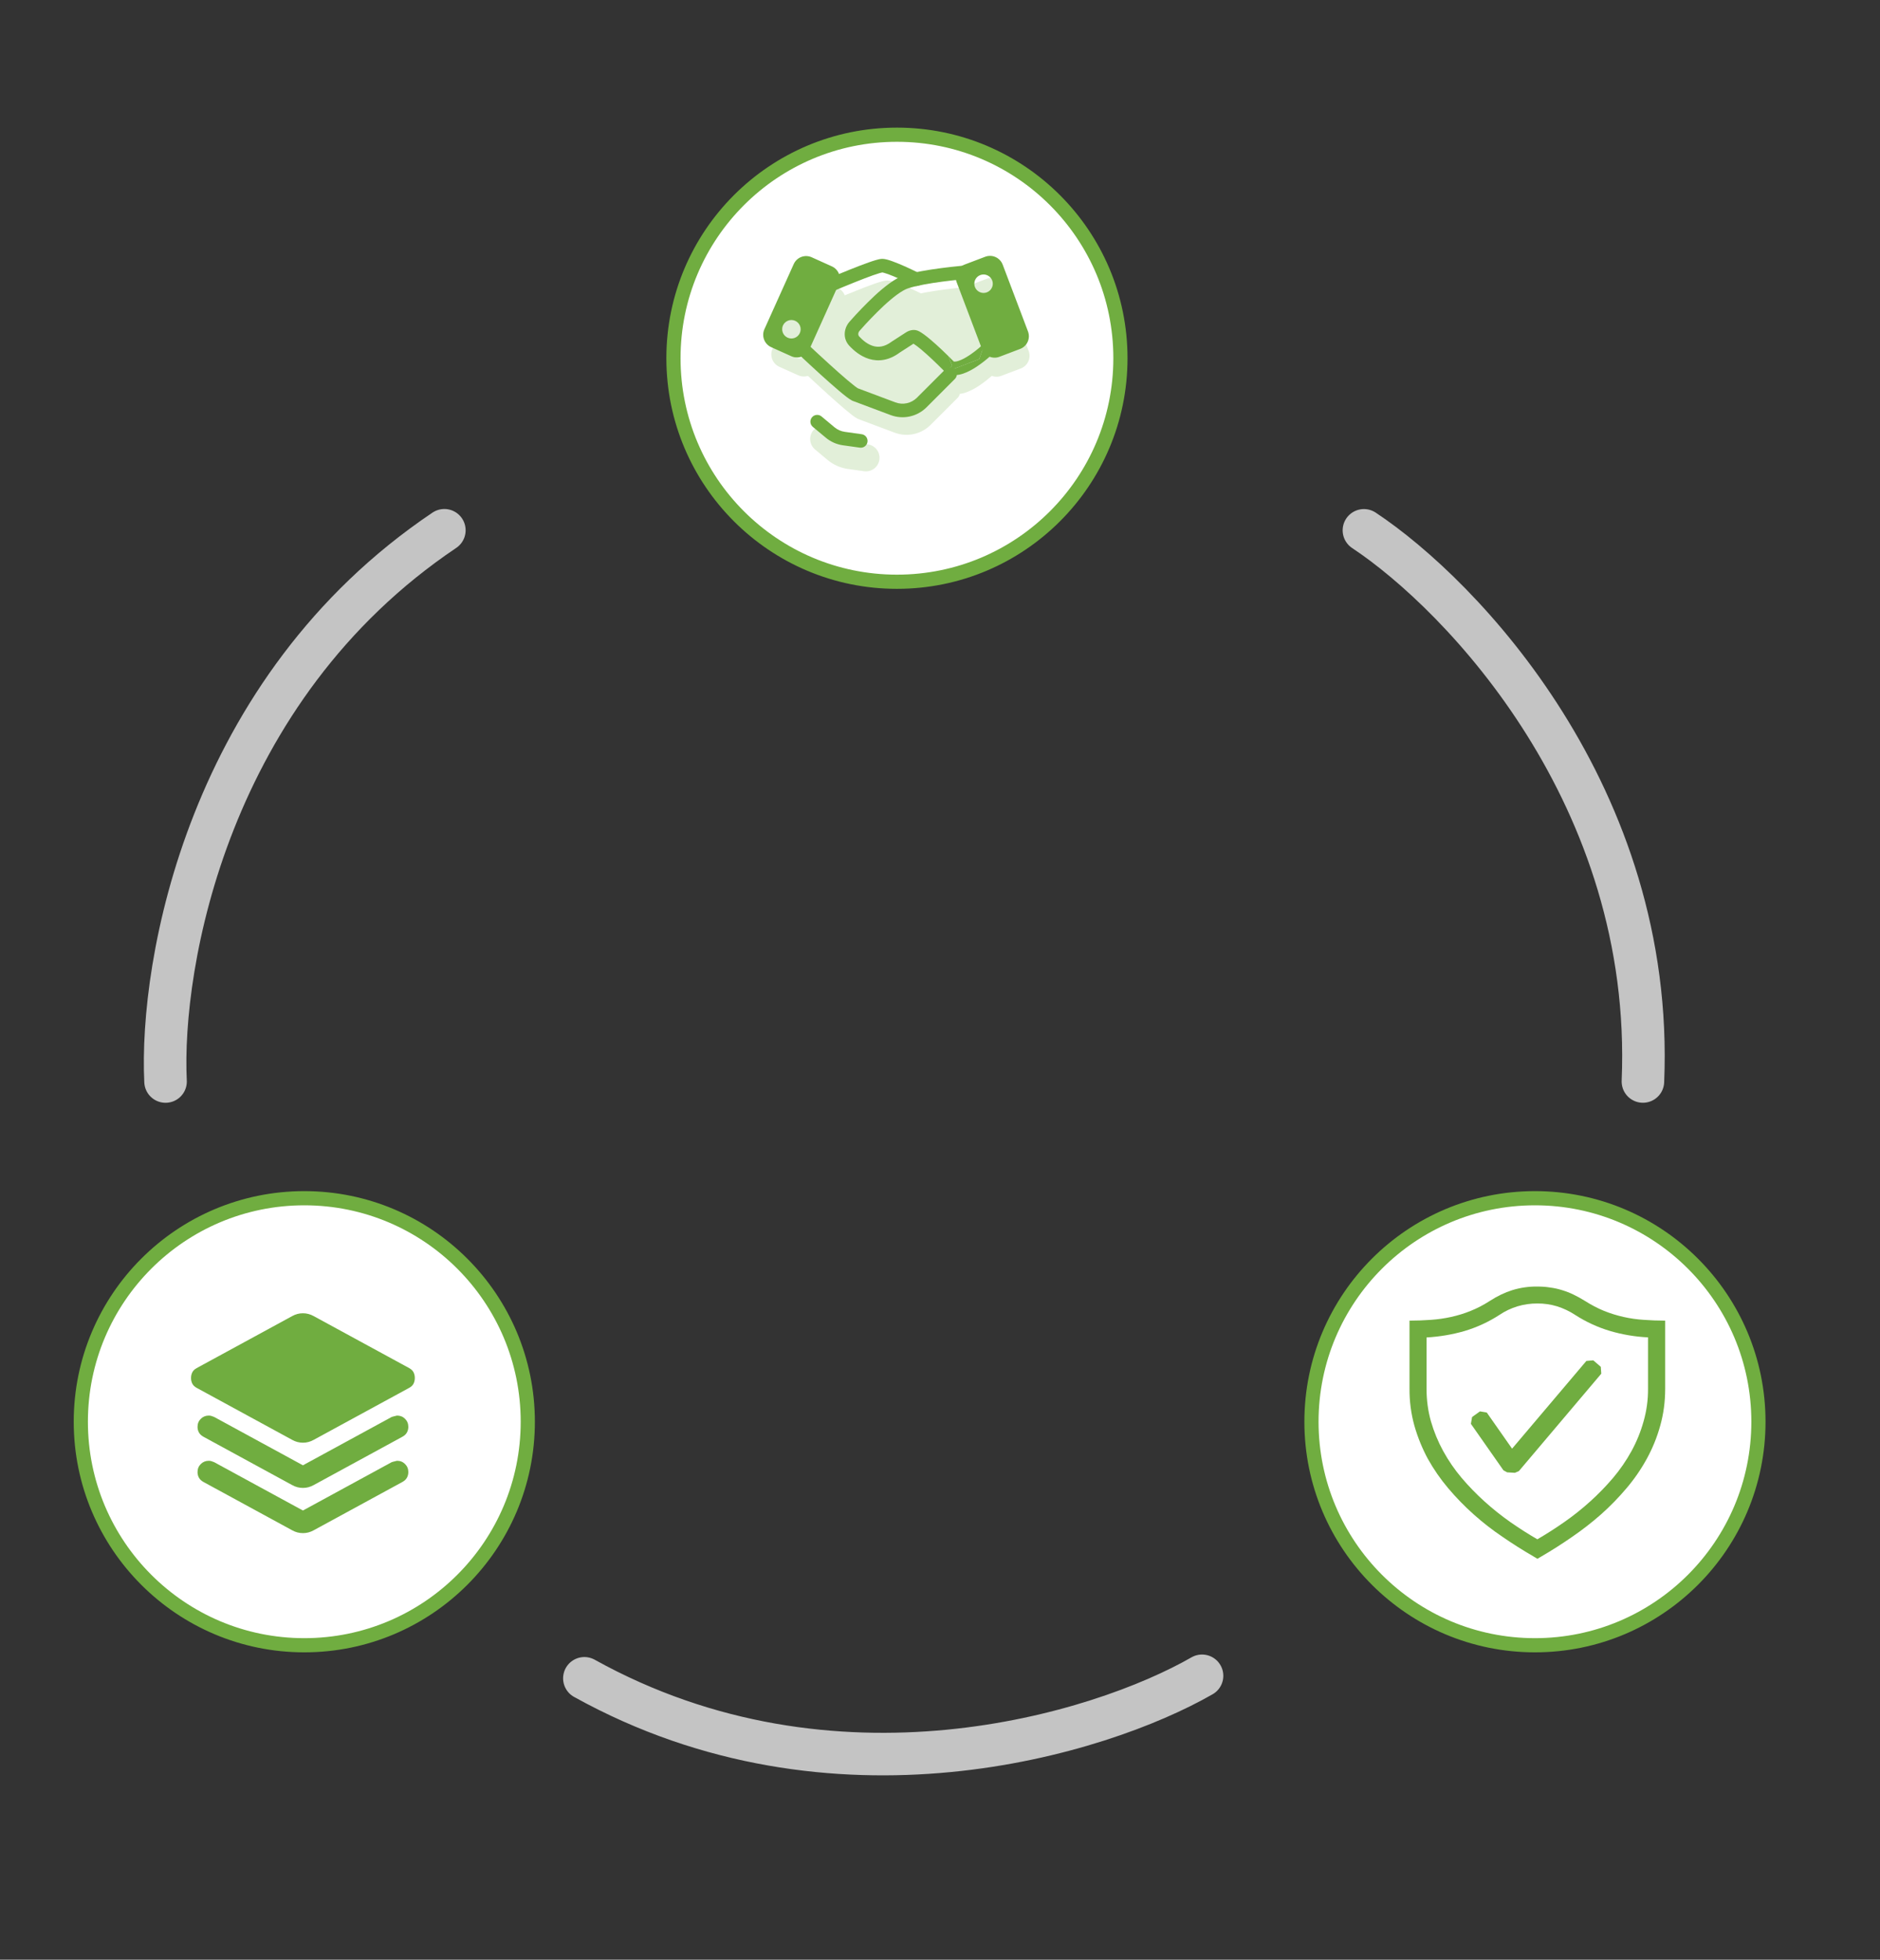 <svg width="663" height="691" viewBox="0 0 663 691" fill="none" xmlns="http://www.w3.org/2000/svg">
<rect x="0" y="0" width="663" height="691" fill="#333333" stroke="none"/>
<g id="optimized - progressBar">
<g id="houseCards">
<g id="shake">
<circle id="Ellipse 39" cx="316.315" cy="126.315" r="78.815" fill="white" stroke="#70AD40" stroke-width="5"/>
<g id="pepicons-print:handshake">
<g id="Group">
<g id="Group_2" opacity="0.2">
<path id="Vector" fill-rule="evenodd" clip-rule="evenodd" d="M288.724 98.485C287.567 97.965 286.252 97.925 285.066 98.374C283.88 98.823 282.922 99.725 282.4 100.881L272.437 122.999C271.916 124.155 271.876 125.47 272.324 126.656C272.773 127.841 273.673 128.8 274.829 129.322L281.525 132.336C282.098 132.594 282.715 132.738 283.343 132.757C283.971 132.777 284.597 132.673 285.185 132.451C285.772 132.229 286.31 131.893 286.768 131.463C287.226 131.033 287.595 130.517 287.853 129.944L297.812 107.831C298.332 106.675 298.372 105.359 297.923 104.173C297.473 102.988 296.572 102.029 295.416 101.508L288.724 98.485ZM280.353 126.012C280.735 126.2 281.15 126.309 281.575 126.333C282 126.357 282.425 126.296 282.826 126.152C283.226 126.008 283.593 125.785 283.906 125.496C284.218 125.208 284.47 124.859 284.645 124.471C284.819 124.083 284.915 123.664 284.924 123.239C284.934 122.814 284.858 122.391 284.701 121.996C284.544 121.6 284.308 121.241 284.009 120.938C283.71 120.635 283.354 120.396 282.96 120.234C282.199 119.921 281.347 119.916 280.582 120.22C279.818 120.524 279.201 121.113 278.863 121.863C278.525 122.613 278.491 123.465 278.769 124.239C279.047 125.013 279.615 125.649 280.353 126.012ZM359.994 129.92C360.581 129.697 361.119 129.361 361.576 128.93C362.034 128.499 362.402 127.983 362.659 127.41C362.917 126.837 363.059 126.219 363.078 125.591C363.097 124.963 362.991 124.337 362.768 123.75L354.178 101.077C353.728 99.891 352.826 98.932 351.67 98.411C350.514 97.89 349.198 97.85 348.012 98.298L341.148 100.9C340.56 101.123 340.022 101.459 339.564 101.889C339.106 102.32 338.738 102.837 338.48 103.41C338.222 103.983 338.079 104.601 338.06 105.229C338.041 105.857 338.146 106.483 338.369 107.071L346.96 129.743C347.182 130.331 347.518 130.869 347.949 131.327C348.379 131.785 348.896 132.153 349.469 132.411C350.042 132.67 350.66 132.812 351.289 132.831C351.917 132.85 352.543 132.745 353.13 132.522L359.994 129.92ZM346.453 104.54C345.666 104.839 345.03 105.437 344.685 106.204C344.34 106.971 344.313 107.844 344.611 108.63C344.909 109.417 345.508 110.052 346.275 110.398C347.042 110.743 347.914 110.77 348.701 110.472C349.09 110.324 349.447 110.101 349.75 109.816C350.053 109.53 350.298 109.188 350.469 108.808C350.64 108.428 350.734 108.019 350.747 107.602C350.759 107.186 350.69 106.771 350.542 106.382C350.395 105.992 350.172 105.636 349.886 105.333C349.601 105.029 349.259 104.785 348.879 104.614C348.499 104.443 348.089 104.349 347.673 104.336C347.257 104.323 346.842 104.393 346.453 104.54Z" fill="#70AD40"/>
<path id="Vector_2" fill-rule="evenodd" clip-rule="evenodd" d="M340.942 106.018H340.904L340.794 106.028L340.364 106.066L338.766 106.224C337.412 106.368 335.547 106.573 333.49 106.846C329.31 107.401 324.56 108.195 321.666 109.156C320.714 109.477 319.456 110.189 317.954 111.285C316.337 112.491 314.791 113.789 313.324 115.173C310.484 117.852 307.771 120.661 305.193 123.592C304.499 124.372 304.619 125.194 305.011 125.615C306.25 126.945 307.881 128.265 309.717 128.806C311.401 129.298 313.487 129.222 316.036 127.309L316.103 127.261L320.862 124.19C321.862 123.539 323.713 122.784 325.598 123.826C327.688 124.984 330.826 127.787 333.237 130.059C334.649 131.393 336.038 132.752 337.403 134.134C337.704 134.182 338.226 134.158 339.067 133.871C340.351 133.39 341.569 132.75 342.693 131.967C344.251 130.923 345.727 129.76 347.108 128.49L347.165 128.433L347.18 128.418M334.37 137.87L334.652 138.157L335.011 138.343C336.91 139.291 338.991 138.946 340.598 138.406C342.277 137.792 343.872 136.968 345.343 135.952C347.113 134.766 348.789 133.445 350.356 132.001L350.437 131.92L350.461 131.9L350.471 131.891L348.83 130.155L350.475 131.886C350.703 131.67 350.886 131.411 351.014 131.124C351.141 130.836 351.211 130.527 351.219 130.213C351.227 129.899 351.173 129.587 351.06 129.293C350.947 129 350.778 128.732 350.562 128.504C350.345 128.277 350.086 128.094 349.799 127.966C349.512 127.839 349.203 127.769 348.888 127.761C348.574 127.753 348.262 127.807 347.969 127.92C347.676 128.032 347.407 128.202 347.18 128.418M334.37 137.87L334.346 137.851L334.284 137.784L334.026 137.521C332.692 136.17 331.335 134.844 329.955 133.541C327.573 131.293 325.043 129.083 323.536 128.16C323.509 128.175 323.481 128.191 323.455 128.208L318.834 131.188C315.142 133.929 311.521 134.321 308.369 133.393C305.346 132.503 303.011 130.485 301.509 128.873C299.132 126.318 299.601 122.688 301.605 120.425C304.288 117.378 307.111 114.457 310.067 111.672C311.671 110.156 313.364 108.736 315.137 107.42C316.782 106.219 318.514 105.172 320.155 104.622C323.531 103.493 328.702 102.661 332.864 102.106C335.21 101.797 337.562 101.53 339.919 101.307L340.368 101.264L340.488 101.254L340.526 101.249C341.151 101.208 341.767 101.412 342.242 101.82C342.717 102.227 343.014 102.804 343.068 103.428C343.123 104.051 342.931 104.671 342.533 105.155C342.136 105.638 341.565 105.951 340.942 106.018" fill="#70AD40"/>
<path id="Vector_3" fill-rule="evenodd" clip-rule="evenodd" d="M295.148 110.486L294.205 108.286L293.263 106.086L293.454 106.009L293.981 105.784C296.561 104.691 299.152 103.623 301.753 102.579C303.944 101.699 306.23 100.81 308.134 100.14C309.081 99.805 309.957 99.518 310.693 99.308C311.329 99.126 312.142 98.915 312.817 98.915C313.429 98.915 314.075 99.059 314.601 99.198C315.175 99.346 315.797 99.556 316.433 99.786C317.71 100.25 319.15 100.858 320.48 101.446C322.033 102.139 323.574 102.861 325.1 103.613L325.406 103.766L325.488 103.804L325.516 103.818C326.079 104.104 326.506 104.601 326.704 105.2C326.902 105.799 326.855 106.452 326.574 107.017C326.292 107.582 325.799 108.013 325.201 108.216C324.604 108.418 323.95 108.376 323.383 108.099L323.359 108.085L323.283 108.052L322.996 107.908C321.523 107.184 320.037 106.487 318.538 105.818C317.246 105.244 315.926 104.689 314.802 104.282C314.33 104.107 313.852 103.953 313.367 103.818C313.193 103.768 313.015 103.728 312.836 103.699L312.793 103.708C312.697 103.727 312.458 103.775 312.009 103.904C311.406 104.077 310.631 104.335 309.722 104.651C307.919 105.292 305.699 106.148 303.528 107.018C300.956 108.049 298.396 109.106 295.846 110.19L295.329 110.41L295.148 110.486ZM292.01 109.228C291.886 108.94 291.82 108.629 291.815 108.315C291.811 108.001 291.869 107.689 291.985 107.397C292.102 107.105 292.274 106.839 292.494 106.614C292.713 106.389 292.974 106.21 293.263 106.086L294.205 108.286L295.148 110.486C294.565 110.735 293.907 110.742 293.318 110.507C292.73 110.271 292.259 109.811 292.01 109.228ZM283.161 127.581C283.377 127.353 283.635 127.169 283.922 127.041C284.209 126.913 284.518 126.842 284.832 126.833C285.146 126.824 285.459 126.877 285.752 126.989C286.046 127.101 286.314 127.27 286.543 127.486L284.902 129.222L283.256 130.963C283.028 130.747 282.844 130.489 282.716 130.202C282.588 129.915 282.517 129.606 282.508 129.292C282.499 128.978 282.552 128.665 282.664 128.372C282.776 128.078 282.945 127.81 283.161 127.581ZM304.504 143.328L317.194 148.087C318.484 148.571 319.887 148.674 321.234 148.382C322.581 148.09 323.815 147.417 324.789 146.442L334.394 136.837C334.843 136.389 335.452 136.137 336.087 136.137C336.721 136.138 337.33 136.39 337.778 136.839C338.227 137.288 338.478 137.897 338.478 138.532C338.477 139.167 338.225 139.775 337.776 140.224L328.171 149.824C326.547 151.447 324.49 152.569 322.246 153.055C320.002 153.541 317.665 153.371 315.515 152.564L302.552 147.705L302.442 147.647C301.726 147.253 301.046 146.797 300.409 146.284C299.529 145.599 298.665 144.894 297.817 144.17C295.903 142.543 293.646 140.534 291.493 138.588C288.955 136.282 286.438 133.954 283.941 131.604L283.438 131.131L283.256 130.963L284.902 129.222L286.543 127.486L286.72 127.648L287.217 128.122C289.693 130.451 292.19 132.758 294.708 135.043C296.846 136.981 299.06 138.951 300.907 140.52C301.835 141.305 302.657 141.979 303.327 142.491C303.934 142.96 304.317 143.218 304.504 143.328ZM286.825 151.746C287.228 151.264 287.722 150.866 288.278 150.575C288.835 150.283 289.444 150.105 290.07 150.049C290.696 149.993 291.326 150.061 291.926 150.248C292.526 150.436 293.082 150.741 293.564 151.144L297.965 154.822C298.65 155.395 299.482 155.764 300.366 155.889L306.049 156.683C306.671 156.77 307.27 156.979 307.811 157.298C308.352 157.617 308.826 158.039 309.204 158.54C309.582 159.042 309.858 159.613 310.015 160.222C310.173 160.83 310.209 161.463 310.122 162.085C310.034 162.708 309.825 163.306 309.506 163.848C309.188 164.389 308.765 164.863 308.264 165.241C307.762 165.619 307.191 165.895 306.583 166.052C305.974 166.209 305.341 166.246 304.719 166.158L299.036 165.359C296.384 164.988 293.889 163.881 291.833 162.164L287.432 158.486C286.459 157.673 285.848 156.507 285.734 155.244C285.62 153.981 286.013 152.725 286.825 151.751" fill="#70AD40"/>
<path id="Vector_4" d="M292.469 108.094L304.102 103.436H315.735L338.407 105.956L343.061 117.584L347.716 129.217L338.407 136.201L322.125 150.158L304.102 146.102L294.205 138.525L284.902 129.217L292.469 108.094Z" fill="#70AD40"/>
</g>
<path id="Vector_5" fill-rule="evenodd" clip-rule="evenodd" d="M286.241 90.712C285.084 90.192 283.768 90.153 282.582 90.603C281.396 91.054 280.438 91.957 279.918 93.113L269.572 116.087C269.051 117.243 269.011 118.558 269.459 119.744C269.907 120.93 270.808 121.889 271.963 122.411L279.09 125.62C279.663 125.879 280.281 126.022 280.909 126.042C281.537 126.061 282.162 125.957 282.75 125.735C283.337 125.513 283.876 125.177 284.334 124.747C284.791 124.317 285.16 123.801 285.419 123.229L295.765 100.25C296.285 99.094 296.326 97.779 295.877 96.593C295.429 95.408 294.528 94.448 293.373 93.927L286.241 90.712ZM277.761 119.067C278.151 119.243 278.572 119.34 278.999 119.354C279.427 119.367 279.853 119.296 280.253 119.144C280.653 118.993 281.02 118.764 281.332 118.471C281.643 118.178 281.894 117.826 282.07 117.436C282.246 117.046 282.344 116.625 282.357 116.197C282.37 115.77 282.299 115.344 282.147 114.943C281.996 114.543 281.767 114.177 281.474 113.865C281.181 113.553 280.829 113.302 280.439 113.126C279.651 112.771 278.755 112.744 277.947 113.049C277.138 113.355 276.485 113.97 276.13 114.758C275.774 115.545 275.747 116.442 276.052 117.25C276.358 118.058 276.973 118.712 277.761 119.067ZM359.755 123.037C360.342 122.814 360.88 122.478 361.337 122.047C361.795 121.616 362.162 121.1 362.42 120.527C362.678 119.954 362.82 119.336 362.839 118.708C362.857 118.08 362.752 117.454 362.529 116.867L353.608 93.314C353.386 92.727 353.05 92.188 352.619 91.731C352.189 91.273 351.672 90.904 351.099 90.646C350.526 90.388 349.908 90.245 349.28 90.226C348.651 90.207 348.026 90.312 347.438 90.535L340.134 93.305C339.547 93.528 339.009 93.864 338.552 94.295C338.094 94.726 337.726 95.242 337.469 95.815C337.211 96.388 337.069 97.006 337.05 97.634C337.031 98.262 337.137 98.888 337.36 99.475L346.285 123.033C346.735 124.218 347.636 125.177 348.793 125.699C349.949 126.22 351.265 126.26 352.451 125.812L359.755 123.037ZM345.706 96.993C345.306 97.144 344.94 97.373 344.628 97.667C344.317 97.96 344.066 98.312 343.89 98.702C343.715 99.092 343.618 99.513 343.605 99.941C343.592 100.368 343.663 100.795 343.815 101.195C343.966 101.595 344.195 101.961 344.489 102.273C344.782 102.584 345.134 102.835 345.524 103.011C345.914 103.186 346.335 103.284 346.763 103.297C347.191 103.31 347.617 103.238 348.017 103.086C348.825 102.78 349.478 102.165 349.833 101.377C350.188 100.589 350.215 99.692 349.909 98.884C349.602 98.076 348.987 97.423 348.199 97.068C347.411 96.713 346.515 96.686 345.706 96.993Z" fill="#70AD40"/>
<path id="Vector_6" fill-rule="evenodd" clip-rule="evenodd" d="M340 98.447H340.038C340.351 98.42 340.656 98.331 340.935 98.186C341.214 98.041 341.461 97.842 341.663 97.601C341.866 97.361 342.018 97.082 342.113 96.783C342.207 96.483 342.242 96.168 342.215 95.854C342.187 95.541 342.099 95.237 341.954 94.958C341.809 94.679 341.61 94.431 341.369 94.229C341.128 94.027 340.85 93.874 340.551 93.78C340.251 93.685 339.935 93.651 339.622 93.678H339.584L339.46 93.692L338.996 93.74C336.574 93.97 334.156 94.245 331.744 94.563C327.468 95.123 322.163 95.984 318.696 97.141C317.007 97.701 315.228 98.787 313.53 100.03C311.701 101.39 309.953 102.856 308.297 104.421C305.258 107.288 302.355 110.295 299.596 113.433C297.592 115.7 297.128 119.316 299.481 121.88C301.012 123.535 303.404 125.63 306.503 126.568C309.741 127.539 313.472 127.161 317.284 124.329L322.063 121.244C322.091 121.225 322.12 121.208 322.149 121.191C322.833 121.607 323.785 122.325 324.923 123.277C326.167 124.319 327.516 125.549 328.774 126.73C330.201 128.076 331.605 129.448 332.983 130.844L333.246 131.116L333.313 131.183L333.337 131.207L333.619 131.494L333.978 131.681C335.906 132.637 338.025 132.293 339.67 131.738C341.382 131.164 343.085 130.188 344.535 129.227C346.35 128.008 348.07 126.65 349.677 125.166L349.763 125.09L349.787 125.066L349.791 125.061C349.791 125.061 349.37 123.578 347.725 121.846L346.429 123.473L345.333 126.634L333.337 131.207L335.767 129.026L334.485 125.597C333.683 124.807 332.873 124.026 332.055 123.253C330.764 122.038 329.338 120.742 327.989 119.617C326.684 118.517 325.325 117.475 324.191 116.853C322.307 115.82 320.461 116.585 319.466 117.231L314.548 120.407L314.482 120.455C311.827 122.444 309.646 122.521 307.881 121.99C305.967 121.416 304.269 120.019 303.002 118.642C302.605 118.211 302.49 117.384 303.179 116.604C305.835 113.582 308.629 110.685 311.554 107.922C313.185 106.406 314.821 105.005 316.347 103.89C317.906 102.752 319.217 102.01 320.207 101.68C323.192 100.685 328.075 99.868 332.376 99.298C334.727 98.989 337.084 98.723 339.445 98.499L339.89 98.457L340 98.447Z" fill="#70AD40"/>
<path id="Vector_7" d="M336.374 127.481C335.75 126.848 335.12 126.219 334.485 125.596L335.767 129.026L333.337 131.212L345.333 126.634L346.429 123.477L347.725 121.851L346.505 121.593L346.491 121.602L346.424 121.665L346.166 121.904C344.818 123.116 343.387 124.233 341.885 125.247C340.593 126.108 339.287 126.826 338.139 127.208C337.25 127.51 336.695 127.534 336.374 127.481Z" fill="#70AD40"/>
<path id="Vector_8" fill-rule="evenodd" clip-rule="evenodd" d="M292.943 103.043L292 100.843L291.058 98.642L291.249 98.566L291.79 98.336C294.442 97.21 297.104 96.11 299.778 95.036C301.949 94.159 304.137 93.326 306.34 92.534C307.311 92.19 308.215 91.893 308.971 91.678C309.622 91.487 310.454 91.276 311.133 91.276C311.755 91.276 312.41 91.42 312.951 91.563C313.534 91.721 314.175 91.932 314.826 92.171C316.136 92.649 317.614 93.271 318.982 93.874C320.578 94.587 322.16 95.33 323.727 96.103L324.043 96.256L324.129 96.299L324.158 96.313C324.726 96.597 325.157 97.094 325.358 97.696C325.559 98.298 325.513 98.955 325.229 99.523C324.946 100.09 324.448 100.522 323.847 100.723C323.245 100.924 322.588 100.878 322.02 100.594L321.996 100.58L321.919 100.541L321.623 100.398C320.107 99.653 318.578 98.935 317.036 98.246C315.773 97.677 314.492 97.151 313.195 96.667C312.709 96.487 312.216 96.327 311.717 96.189C311.53 96.135 311.34 96.093 311.148 96.064L311.104 96.074C311.009 96.088 310.755 96.141 310.282 96.275C309.49 96.509 308.705 96.766 307.928 97.045C306.073 97.7 303.791 98.585 301.557 99.48C298.914 100.538 296.281 101.624 293.66 102.737L293.129 102.962L292.943 103.043ZM289.8 101.785C289.551 101.202 289.544 100.544 289.78 99.956C290.015 99.368 290.475 98.897 291.058 98.647L292 100.848L292.943 103.043C292.654 103.167 292.343 103.233 292.029 103.237C291.714 103.241 291.402 103.183 291.11 103.066C290.819 102.949 290.553 102.776 290.328 102.556C290.103 102.336 289.923 102.074 289.8 101.785ZM280.697 120.727C280.913 120.498 281.172 120.315 281.459 120.186C281.745 120.058 282.054 119.987 282.369 119.978C282.683 119.969 282.995 120.022 283.289 120.134C283.582 120.247 283.851 120.415 284.079 120.631L282.434 122.367L280.793 124.108C280.565 123.893 280.381 123.634 280.253 123.347C280.124 123.061 280.054 122.751 280.045 122.437C280.036 122.123 280.089 121.811 280.201 121.517C280.313 121.224 280.482 120.955 280.697 120.727ZM302.557 136.928L315.773 141.883C317.063 142.366 318.464 142.468 319.81 142.176C321.156 141.885 322.39 141.212 323.364 140.238L333.361 130.241C333.81 129.792 334.419 129.54 335.053 129.541C335.688 129.541 336.297 129.794 336.745 130.243C337.193 130.692 337.445 131.301 337.445 131.936C337.444 132.57 337.192 133.179 336.743 133.627L326.746 143.624C325.122 145.246 323.065 146.367 320.822 146.852C318.579 147.337 316.243 147.166 314.094 146.36L300.605 141.304L300.495 141.252C299.764 140.847 299.069 140.38 298.419 139.855C297.644 139.257 296.736 138.516 295.755 137.679C293.559 135.802 291.394 133.89 289.259 131.943C286.651 129.574 284.063 127.182 281.496 124.769L280.975 124.281L280.793 124.108L282.434 122.367L284.079 120.631L284.256 120.798L284.768 121.282C287.315 123.675 289.882 126.048 292.469 128.399C294.669 130.394 296.941 132.417 298.845 134.034C299.802 134.842 300.648 135.531 301.332 136.062C301.964 136.545 302.361 136.813 302.557 136.923M286.356 147.145C286.763 146.66 287.345 146.356 287.975 146.299C288.605 146.243 289.232 146.438 289.719 146.843L294.306 150.67C295.334 151.528 296.581 152.081 297.908 152.267L303.82 153.1C304.138 153.135 304.445 153.233 304.725 153.389C305.004 153.545 305.249 153.755 305.446 154.008C305.643 154.26 305.786 154.55 305.869 154.859C305.952 155.168 305.972 155.49 305.928 155.807C305.883 156.124 305.776 156.429 305.612 156.704C305.448 156.978 305.23 157.217 304.972 157.406C304.714 157.595 304.421 157.731 304.109 157.804C303.798 157.878 303.475 157.889 303.16 157.835L297.243 157.008C295.032 156.697 292.953 155.774 291.24 154.343L286.653 150.517C286.411 150.315 286.212 150.068 286.066 149.79C285.92 149.511 285.831 149.206 285.803 148.893C285.775 148.58 285.809 148.264 285.903 147.964C285.997 147.664 286.149 147.386 286.351 147.145" fill="#70AD40"/>
</g>
</g>
</g>
<g id="safetry">
<circle id="Ellipse 41" cx="541.315" cy="501.315" r="78.814" fill="white" stroke="#70AD40" stroke-width="5"/>
<g id="codicon:workspace-trusted" clip-path="url(#clip0_1512_47)">
<g id="Group_3">
<path id="Vector_9" d="M542.13 453.647C543.704 453.647 545.254 453.749 546.696 453.99C548.116 454.176 549.518 454.485 550.884 454.915C552.254 455.33 553.594 455.846 554.934 456.495C556.238 457.114 557.577 457.871 558.917 458.694C561.183 460.136 563.412 461.302 565.683 462.233C570.154 464.023 574.882 465.088 579.689 465.388C582.128 465.562 584.634 465.664 587.241 465.664V489.698C587.241 494.264 586.658 498.59 585.493 502.712C584.373 506.775 582.782 510.693 580.752 514.387C578.731 518.075 576.339 521.548 573.614 524.751C570.847 528.028 567.852 531.104 564.649 533.956C561.405 536.817 557.988 539.476 554.417 541.918C550.848 544.393 547.243 546.694 543.638 548.785L542.196 549.644L540.754 548.785C537.048 546.64 533.428 544.349 529.902 541.918C526.312 539.503 522.893 536.843 519.67 533.956C516.47 531.104 513.476 528.028 510.711 524.751C507.994 521.534 505.591 518.063 503.537 514.387C501.542 510.677 499.953 506.763 498.797 502.712C497.624 498.475 497.045 494.095 497.078 489.698V465.664C499.692 465.664 502.197 465.562 504.637 465.388C507.038 465.221 509.424 464.878 511.775 464.36C514.076 463.844 516.377 463.159 518.643 462.233C520.993 461.285 523.247 460.112 525.372 458.73C528.016 457.012 530.696 455.744 533.339 454.909C536.187 454.036 539.152 453.61 542.13 453.647ZM581.197 471.57C576.648 471.35 572.143 470.589 567.774 469.305C563.428 468.009 559.289 466.101 555.48 463.639C553.505 462.343 551.36 461.326 549.106 460.617C546.854 459.936 544.512 459.6 542.16 459.62C539.79 459.604 537.431 459.94 535.16 460.617C532.902 461.303 530.76 462.321 528.803 463.639C524.988 466.115 520.838 468.031 516.48 469.329C512.22 470.567 507.761 471.324 503.087 471.6V489.728C503.087 493.712 503.603 497.521 504.637 501.192C505.69 504.831 507.141 508.344 508.963 511.665C510.807 515.021 512.981 518.185 515.452 521.11C517.958 524.06 520.631 526.806 523.515 529.414C526.4 532.028 529.422 534.431 532.582 536.66C535.773 538.895 538.969 540.92 542.16 542.771C545.427 540.869 548.612 538.83 551.707 536.66C554.888 534.438 557.927 532.018 560.804 529.414C563.688 526.806 566.368 524.06 568.873 521.11C571.345 518.185 573.518 515.021 575.362 511.665C577.177 508.348 578.606 504.834 579.622 501.192C580.687 497.465 581.217 493.605 581.197 489.728V471.57Z" fill="#70AD40"/>
<path id="Vector_10" fill-rule="evenodd" clip-rule="evenodd" d="M564.529 481.941L561.886 479.67L559.446 479.88L533.249 510.812L524.327 498.074L521.923 497.665L519.141 499.654L518.727 502.057L530.197 518.437L531.501 519.158L534.247 519.326L535.653 518.713L564.704 484.375L564.529 481.941Z" fill="#70AD40"/>
</g>
</g>
</g>
<g id="report">
<circle id="Ellipse 40" cx="107.315" cy="501.315" r="78.814" fill="white" stroke="#70AD40" stroke-width="5"/>
<g id="material-symbols:stacks-rounded">
<path id="Vector_11" d="M106.83 508.706C106.166 508.706 105.517 508.623 104.885 508.459C104.252 508.294 103.639 508.044 103.043 507.709L69.363 489.374C68.632 488.976 68.117 488.478 67.817 487.88C67.516 487.282 67.368 486.618 67.37 485.887C67.37 485.156 67.52 484.492 67.821 483.894C68.121 483.296 68.635 482.798 69.363 482.399L103.043 464.064C103.641 463.732 104.256 463.482 104.889 463.315C105.521 463.148 106.168 463.065 106.83 463.068C107.494 463.068 108.143 463.152 108.775 463.319C109.407 463.486 110.021 463.735 110.616 464.064L144.297 482.399C145.027 482.798 145.543 483.296 145.843 483.894C146.144 484.492 146.292 485.156 146.29 485.887C146.29 486.618 146.141 487.282 145.843 487.88C145.546 488.478 145.03 488.976 144.297 489.374L110.616 507.709C110.019 508.041 109.405 508.291 108.775 508.459C108.145 508.626 107.497 508.708 106.83 508.706ZM106.83 516.677L138.119 499.638C138.252 499.572 138.883 499.405 140.012 499.14C141.141 499.14 142.089 499.522 142.854 500.288C143.619 501.053 144 501.999 143.998 503.126C143.998 503.856 143.832 504.521 143.5 505.118C143.167 505.716 142.636 506.215 141.905 506.613L110.616 523.653C110.019 523.985 109.405 524.235 108.775 524.402C108.145 524.569 107.497 524.652 106.83 524.649C106.166 524.649 105.517 524.567 104.885 524.402C104.252 524.237 103.639 523.987 103.043 523.653L71.755 506.613C71.024 506.215 70.492 505.716 70.16 505.118C69.828 504.521 69.662 503.856 69.662 503.126C69.662 501.996 70.045 501.05 70.81 500.288C71.575 499.525 72.521 499.142 73.648 499.14C73.98 499.14 74.296 499.19 74.597 499.291C74.897 499.392 75.212 499.508 75.541 499.638L106.83 516.677ZM106.83 532.621L138.119 515.581C138.252 515.515 138.883 515.349 140.012 515.083C141.141 515.083 142.089 515.466 142.854 516.231C143.619 516.996 144 517.942 143.998 519.069C143.998 519.8 143.832 520.464 143.5 521.062C143.167 521.66 142.636 522.158 141.905 522.557L110.616 539.596C110.019 539.928 109.405 540.178 108.775 540.345C108.145 540.513 107.497 540.595 106.83 540.592C106.166 540.592 105.517 540.51 104.885 540.345C104.252 540.181 103.639 539.931 103.043 539.596L71.755 522.557C71.024 522.158 70.492 521.66 70.16 521.062C69.828 520.464 69.662 519.8 69.662 519.069C69.662 517.94 70.045 516.994 70.81 516.231C71.575 515.468 72.521 515.086 73.648 515.083C73.98 515.083 74.296 515.134 74.597 515.235C74.897 515.335 75.212 515.451 75.541 515.581L106.83 532.621Z" fill="#70AD40"/>
</g>
</g>
</g>
<g id="progressBar">
<path id="Vector 40" d="M481 187C515.559 209.904 583.619 280.837 579.391 381.342" stroke="#C4C4C4" stroke-width="15" stroke-linecap="round"/>
<path id="Vector 42" d="M58.381 381.351C56.37 339.94 73.218 243.09 156.706 186.976" stroke="#C4C4C4" stroke-width="15" stroke-linecap="round"/>
<path id="Vector 41" d="M423.911 590.902C387.951 611.535 294.041 640.598 206.084 591.786" stroke="#C4C4C4" stroke-width="15" stroke-linecap="round"/>
</g>
</g>
<defs>
<clipPath id="clip0_1512_47">
<rect width="96.135" height="96.135" fill="white" transform="translate(493.647 453.647)"/>
</clipPath>
</defs>
</svg>
